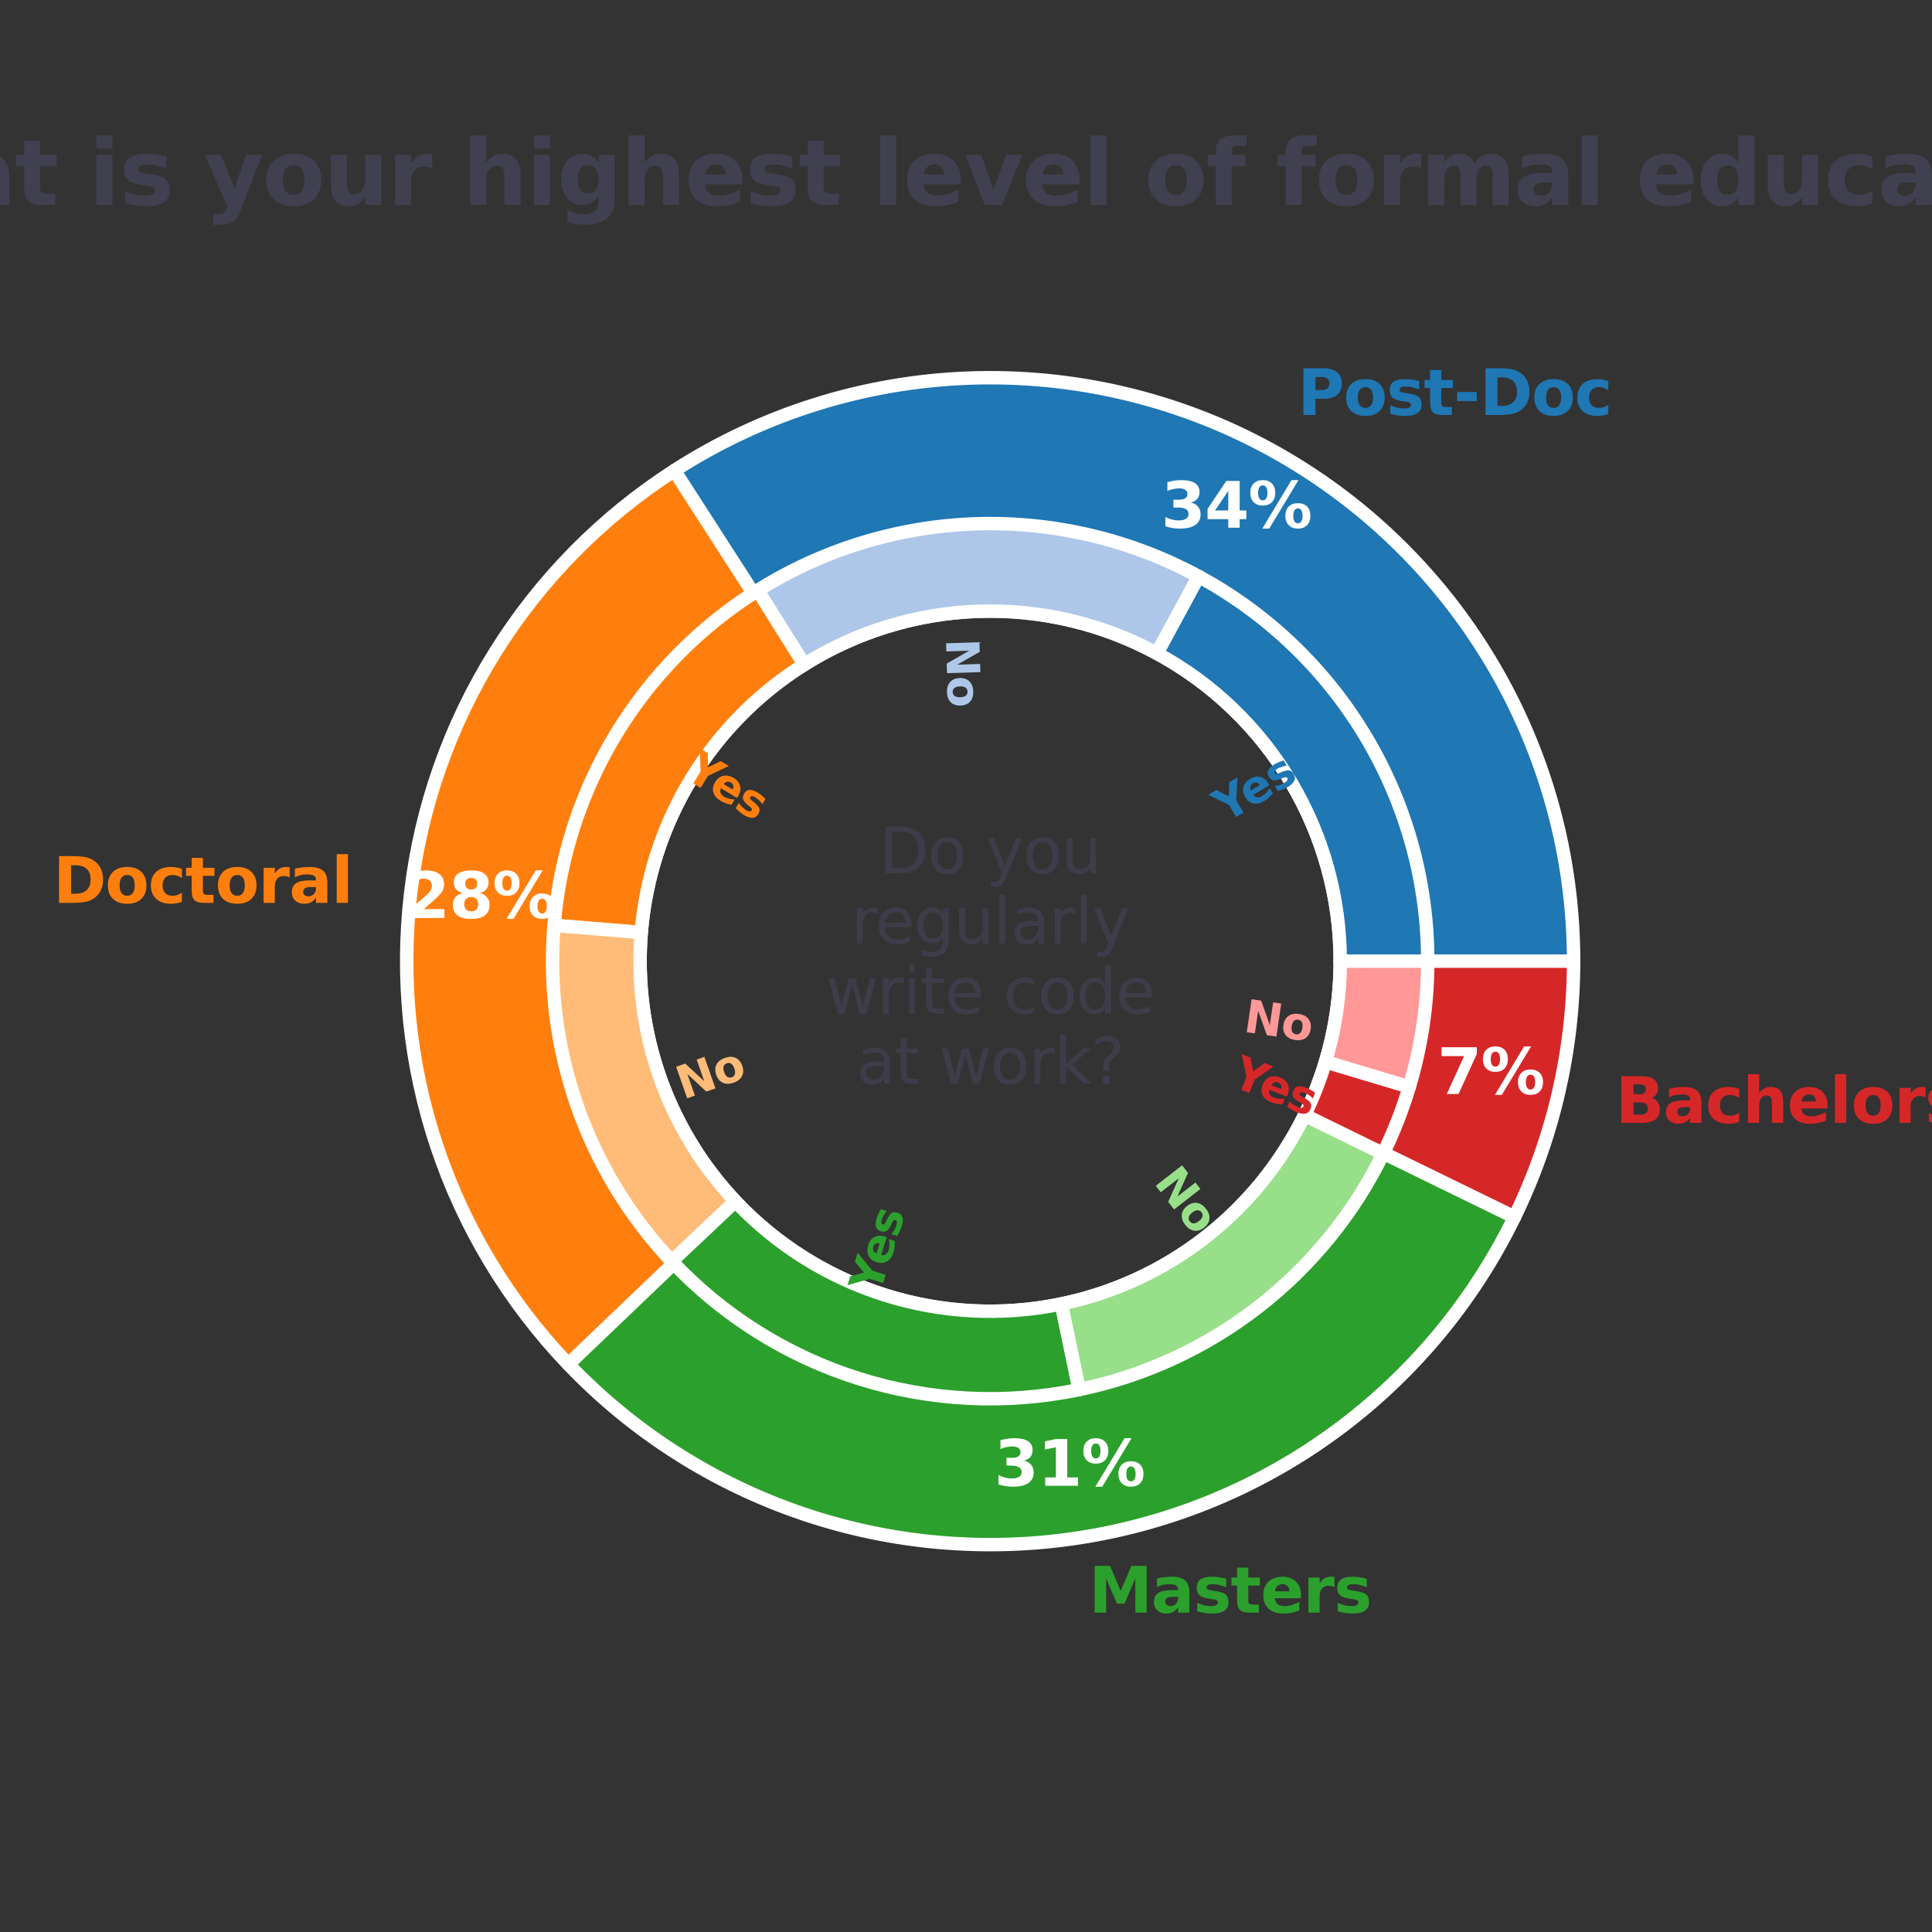 <?xml version="1.0" encoding="utf-8" standalone="no"?>
<!DOCTYPE svg PUBLIC "-//W3C//DTD SVG 1.1//EN"
  "http://www.w3.org/Graphics/SVG/1.1/DTD/svg11.dtd">
<svg height="432pt" version="1.1" viewBox="0 0 432 432" width="432pt" xmlns="http://www.w3.org/2000/svg" xmlns:xlink="http://www.w3.org/1999/xlink">
 <rect x="0" y="0" width="432" height="432" fill="#333333" stroke="none"/>
 <defs>
  <style type="text/css">*{stroke-linecap:butt;stroke-linejoin:round;}</style>
 </defs>
 <g id="figure_1">
  <g id="patch_1">
   <path d="M 0 432 
L 432 432 
L 432 0 
L 0 0 
z
" style="fill:none;"/>
  </g>
  <g id="axes_1">
   <g id="patch_2">
    <path d="M 351.864 214.92 
C 351.864 191.485 345.55 168.477 333.587 148.325 
C 321.625 128.173 304.451 111.611 283.877 100.389 
C 263.304 89.166 240.082 83.691 216.663 84.542 
C 193.243 85.393 170.48 92.539 150.775 105.225 
L 179.025 149.103 
C 190.848 141.491 204.506 137.204 218.558 136.693 
C 232.609 136.183 246.543 139.468 258.886 146.201 
C 271.23 152.935 281.535 162.872 288.712 174.963 
C 295.89 187.054 299.678 200.859 299.678 214.92 
L 351.864 214.92 
z
" style="fill:#1f77b4;stroke:#ffffff;stroke-linejoin:miter;stroke-width:3;"/>
   </g>
   <g id="patch_3">
    <path d="M 150.775 105.225 
C 134.608 115.634 120.941 129.489 110.753 145.796 
C 100.566 162.103 94.108 180.462 91.844 199.556 
C 89.579 218.65 91.564 238.011 97.655 256.248 
C 103.746 274.486 113.794 291.153 127.078 305.054 
L 164.807 269.001 
C 156.836 260.66 150.808 250.659 147.153 239.717 
C 143.498 228.774 142.308 217.158 143.666 205.702 
C 145.025 194.245 148.899 183.23 155.012 173.445 
C 161.124 163.661 169.325 155.348 179.025 149.103 
L 150.775 105.225 
z
" style="fill:#ff7f0e;stroke:#ffffff;stroke-linejoin:miter;stroke-width:3;"/>
   </g>
   <g id="patch_4">
    <path d="M 127.078 305.054 
C 141.606 320.257 159.596 331.724 179.51 338.476 
C 199.425 345.228 220.68 347.066 241.458 343.833 
C 262.236 340.6 281.928 332.391 298.849 319.908 
C 315.771 307.425 329.427 291.033 338.649 272.135 
L 291.749 249.249 
C 286.216 260.588 278.023 270.423 267.87 277.913 
C 257.717 285.403 245.902 290.328 233.435 292.268 
C 220.968 294.207 208.215 293.105 196.266 289.054 
C 184.317 285.003 173.523 278.122 164.807 269.001 
L 127.078 305.054 
z
" style="fill:#2ca02c;stroke:#ffffff;stroke-linejoin:miter;stroke-width:3;"/>
   </g>
   <g id="patch_5">
    <path d="M 338.649 272.135 
C 342.983 263.254 346.293 253.909 348.517 244.281 
C 350.741 234.652 351.864 224.802 351.864 214.92 
L 299.678 214.92 
C 299.678 220.849 299.005 226.759 297.67 232.537 
C 296.336 238.314 294.35 243.921 291.749 249.249 
L 338.649 272.135 
z
" style="fill:#d62728;stroke:#ffffff;stroke-linejoin:miter;stroke-width:3;"/>
   </g>
   <g id="patch_6">
    <path d="M 319.248 214.92 
C 319.248 197.292 314.484 179.988 305.463 164.843 
C 296.441 149.699 283.492 137.27 267.991 128.876 
L 258.673 146.085 
C 271.074 152.8 281.433 162.743 288.65 174.859 
C 295.867 186.974 299.678 200.818 299.678 214.92 
L 319.248 214.92 
z
" style="fill:#1f77b4;stroke:#ffffff;stroke-linejoin:miter;stroke-width:3;"/>
   </g>
   <g id="patch_7">
    <path d="M 267.991 128.876 
C 252.756 120.627 235.599 116.57 218.282 117.122 
C 200.965 117.674 184.102 122.815 169.423 132.019 
L 179.818 148.599 
C 191.561 141.236 205.052 137.123 218.906 136.681 
C 232.759 136.24 246.484 139.485 258.673 146.085 
L 267.991 128.876 
z
" style="fill:#aec7e8;stroke:#ffffff;stroke-linejoin:miter;stroke-width:3;"/>
   </g>
   <g id="patch_8">
    <path d="M 169.423 132.019 
C 156.532 140.101 145.702 151.08 137.797 164.08 
C 129.891 177.08 125.126 191.746 123.88 206.91 
L 143.384 208.512 
C 144.381 196.381 148.193 184.648 154.517 174.248 
C 160.842 163.848 169.505 155.065 179.818 148.599 
L 169.423 132.019 
z
" style="fill:#ff7f0e;stroke:#ffffff;stroke-linejoin:miter;stroke-width:3;"/>
   </g>
   <g id="patch_9">
    <path d="M 123.88 206.91 
C 122.758 220.576 124.52 234.326 129.053 247.267 
C 133.586 260.208 140.789 272.053 150.194 282.031 
L 164.435 268.609 
C 156.911 260.626 151.149 251.151 147.523 240.798 
C 143.896 230.445 142.486 219.445 143.384 208.512 
L 123.88 206.91 
z
" style="fill:#ffbb78;stroke:#ffffff;stroke-linejoin:miter;stroke-width:3;"/>
   </g>
   <g id="patch_10">
    <path d="M 150.194 282.031 
C 161.663 294.2 176.062 303.228 192.012 308.25 
C 207.962 313.273 224.936 314.124 241.308 310.721 
L 237.326 291.561 
C 224.229 294.283 210.649 293.602 197.89 289.584 
C 185.13 285.567 173.61 278.344 164.435 268.609 
L 150.194 282.031 
z
" style="fill:#2ca02c;stroke:#ffffff;stroke-linejoin:miter;stroke-width:3;"/>
   </g>
   <g id="patch_11">
    <path d="M 241.308 310.721 
C 255.91 307.687 269.627 301.354 281.407 292.208 
C 293.187 283.062 302.722 271.342 309.28 257.947 
L 291.704 249.342 
C 286.457 260.057 278.83 269.433 269.406 276.75 
C 259.981 284.067 249.008 289.134 237.326 291.561 
L 241.308 310.721 
z
" style="fill:#98df8a;stroke:#ffffff;stroke-linejoin:miter;stroke-width:3;"/>
   </g>
   <g id="patch_12">
    <path d="M 309.28 257.947 
C 310.456 255.546 311.532 253.098 312.507 250.609 
C 313.482 248.119 314.355 245.591 315.123 243.031 
L 296.379 237.408 
C 295.764 239.457 295.066 241.48 294.286 243.471 
C 293.506 245.462 292.644 247.421 291.704 249.342 
L 309.28 257.947 
z
" style="fill:#d62728;stroke:#ffffff;stroke-linejoin:miter;stroke-width:3;"/>
   </g>
   <g id="patch_13">
    <path d="M 315.123 243.031 
C 316.489 238.477 317.521 233.83 318.211 229.126 
C 318.902 224.422 319.248 219.674 319.248 214.92 
L 299.678 214.92 
C 299.678 218.723 299.401 222.522 298.849 226.285 
C 298.297 230.048 297.471 233.765 296.379 237.408 
L 315.123 243.031 
z
" style="fill:#ff9896;stroke:#ffffff;stroke-linejoin:miter;stroke-width:3;"/>
   </g>
   <g id="matplotlib.axis_1"/>
   <g id="matplotlib.axis_2"/>
   <g id="text_1">
    <!-- Post-Doc -->
    <g style="fill:#1f77b4;" transform="translate(290.125 92.799)scale(0.14 -0.14)">
     <defs>
      <path d="M 588 4666 
L 2584 4666 
Q 3475 4666 3951 4270 
Q 4428 3875 4428 3144 
Q 4428 2409 3951 2014 
Q 3475 1619 2584 1619 
L 1791 1619 
L 1791 0 
L 588 0 
L 588 4666 
z
M 1791 3794 
L 1791 2491 
L 2456 2491 
Q 2806 2491 2997 2661 
Q 3188 2831 3188 3144 
Q 3188 3456 2997 3625 
Q 2806 3794 2456 3794 
L 1791 3794 
z
" id="DejaVuSans-Bold-50" transform="scale(0.016)"/>
      <path d="M 2203 2784 
Q 1831 2784 1636 2517 
Q 1441 2250 1441 1747 
Q 1441 1244 1636 976 
Q 1831 709 2203 709 
Q 2569 709 2762 976 
Q 2956 1244 2956 1747 
Q 2956 2250 2762 2517 
Q 2569 2784 2203 2784 
z
M 2203 3584 
Q 3106 3584 3614 3096 
Q 4122 2609 4122 1747 
Q 4122 884 3614 396 
Q 3106 -91 2203 -91 
Q 1297 -91 786 396 
Q 275 884 275 1747 
Q 275 2609 786 3096 
Q 1297 3584 2203 3584 
z
" id="DejaVuSans-Bold-6f" transform="scale(0.016)"/>
      <path d="M 3272 3391 
L 3272 2541 
Q 2913 2691 2578 2766 
Q 2244 2841 1947 2841 
Q 1628 2841 1473 2761 
Q 1319 2681 1319 2516 
Q 1319 2381 1436 2309 
Q 1553 2238 1856 2203 
L 2053 2175 
Q 2913 2066 3209 1816 
Q 3506 1566 3506 1031 
Q 3506 472 3093 190 
Q 2681 -91 1863 -91 
Q 1516 -91 1145 -36 
Q 775 19 384 128 
L 384 978 
Q 719 816 1070 734 
Q 1422 653 1784 653 
Q 2113 653 2278 743 
Q 2444 834 2444 1013 
Q 2444 1163 2330 1236 
Q 2216 1309 1875 1350 
L 1678 1375 
Q 931 1469 631 1722 
Q 331 1975 331 2491 
Q 331 3047 712 3315 
Q 1094 3584 1881 3584 
Q 2191 3584 2531 3537 
Q 2872 3491 3272 3391 
z
" id="DejaVuSans-Bold-73" transform="scale(0.016)"/>
      <path d="M 1759 4494 
L 1759 3500 
L 2913 3500 
L 2913 2700 
L 1759 2700 
L 1759 1216 
Q 1759 972 1856 886 
Q 1953 800 2241 800 
L 2816 800 
L 2816 0 
L 1856 0 
Q 1194 0 917 276 
Q 641 553 641 1216 
L 641 2700 
L 84 2700 
L 84 3500 
L 641 3500 
L 641 4494 
L 1759 4494 
z
" id="DejaVuSans-Bold-74" transform="scale(0.016)"/>
      <path d="M 347 2297 
L 2309 2297 
L 2309 1388 
L 347 1388 
L 347 2297 
z
" id="DejaVuSans-Bold-2d" transform="scale(0.016)"/>
      <path d="M 1791 3756 
L 1791 909 
L 2222 909 
Q 2959 909 3348 1275 
Q 3738 1641 3738 2338 
Q 3738 3031 3350 3393 
Q 2963 3756 2222 3756 
L 1791 3756 
z
M 588 4666 
L 1856 4666 
Q 2919 4666 3439 4514 
Q 3959 4363 4331 4000 
Q 4659 3684 4818 3271 
Q 4978 2859 4978 2338 
Q 4978 1809 4818 1395 
Q 4659 981 4331 666 
Q 3956 303 3431 151 
Q 2906 0 1856 0 
L 588 0 
L 588 4666 
z
" id="DejaVuSans-Bold-44" transform="scale(0.016)"/>
      <path d="M 3366 3391 
L 3366 2478 
Q 3138 2634 2908 2709 
Q 2678 2784 2431 2784 
Q 1963 2784 1702 2511 
Q 1441 2238 1441 1747 
Q 1441 1256 1702 982 
Q 1963 709 2431 709 
Q 2694 709 2930 787 
Q 3166 866 3366 1019 
L 3366 103 
Q 3103 6 2833 -42 
Q 2563 -91 2291 -91 
Q 1344 -91 809 395 
Q 275 881 275 1747 
Q 275 2613 809 3098 
Q 1344 3584 2291 3584 
Q 2566 3584 2833 3536 
Q 3100 3488 3366 3391 
z
" id="DejaVuSans-Bold-63" transform="scale(0.016)"/>
     </defs>
     <use xlink:href="#DejaVuSans-Bold-50"/>
     <use x="73.291" xlink:href="#DejaVuSans-Bold-6f"/>
     <use x="141.992" xlink:href="#DejaVuSans-Bold-73"/>
     <use x="201.514" xlink:href="#DejaVuSans-Bold-74"/>
     <use x="249.316" xlink:href="#DejaVuSans-Bold-2d"/>
     <use x="290.82" xlink:href="#DejaVuSans-Bold-44"/>
     <use x="373.828" xlink:href="#DejaVuSans-Bold-6f"/>
     <use x="442.529" xlink:href="#DejaVuSans-Bold-63"/>
    </g>
   </g>
   <g id="text_2">
    <!-- 34% -->
    <g style="fill:#ffffff;" transform="translate(259.625 117.996)scale(0.14 -0.14)">
     <defs>
      <path d="M 2981 2516 
Q 3453 2394 3698 2092 
Q 3944 1791 3944 1325 
Q 3944 631 3412 270 
Q 2881 -91 1863 -91 
Q 1503 -91 1142 -33 
Q 781 25 428 141 
L 428 1069 
Q 766 900 1098 814 
Q 1431 728 1753 728 
Q 2231 728 2486 893 
Q 2741 1059 2741 1369 
Q 2741 1688 2480 1852 
Q 2219 2016 1709 2016 
L 1228 2016 
L 1228 2791 
L 1734 2791 
Q 2188 2791 2409 2933 
Q 2631 3075 2631 3366 
Q 2631 3634 2415 3781 
Q 2200 3928 1806 3928 
Q 1516 3928 1219 3862 
Q 922 3797 628 3669 
L 628 4550 
Q 984 4650 1334 4700 
Q 1684 4750 2022 4750 
Q 2931 4750 3382 4451 
Q 3834 4153 3834 3553 
Q 3834 3144 3618 2883 
Q 3403 2622 2981 2516 
z
" id="DejaVuSans-Bold-33" transform="scale(0.016)"/>
      <path d="M 2356 3675 
L 1038 1722 
L 2356 1722 
L 2356 3675 
z
M 2156 4666 
L 3494 4666 
L 3494 1722 
L 4159 1722 
L 4159 850 
L 3494 850 
L 3494 0 
L 2356 0 
L 2356 850 
L 288 850 
L 288 1881 
L 2156 4666 
z
" id="DejaVuSans-Bold-34" transform="scale(0.016)"/>
      <path d="M 4959 1925 
Q 4738 1925 4616 1733 
Q 4494 1541 4494 1184 
Q 4494 825 4614 633 
Q 4734 441 4959 441 
Q 5184 441 5303 633 
Q 5422 825 5422 1184 
Q 5422 1541 5301 1733 
Q 5181 1925 4959 1925 
z
M 4959 2450 
Q 5541 2450 5875 2112 
Q 6209 1775 6209 1184 
Q 6209 594 5875 251 
Q 5541 -91 4959 -91 
Q 4378 -91 4042 251 
Q 3706 594 3706 1184 
Q 3706 1772 4042 2111 
Q 4378 2450 4959 2450 
z
M 2094 -91 
L 1403 -91 
L 4319 4750 
L 5013 4750 
L 2094 -91 
z
M 1453 4750 
Q 2034 4750 2367 4411 
Q 2700 4072 2700 3481 
Q 2700 2891 2367 2550 
Q 2034 2209 1453 2209 
Q 872 2209 539 2550 
Q 206 2891 206 3481 
Q 206 4072 539 4411 
Q 872 4750 1453 4750 
z
M 1453 4225 
Q 1228 4225 1106 4031 
Q 984 3838 984 3481 
Q 984 3122 1106 2926 
Q 1228 2731 1453 2731 
Q 1678 2731 1798 2926 
Q 1919 3122 1919 3481 
Q 1919 3838 1797 4031 
Q 1675 4225 1453 4225 
z
" id="DejaVuSans-Bold-25" transform="scale(0.016)"/>
     </defs>
     <use xlink:href="#DejaVuSans-Bold-33"/>
     <use x="69.58" xlink:href="#DejaVuSans-Bold-34"/>
     <use x="139.16" xlink:href="#DejaVuSans-Bold-25"/>
    </g>
   </g>
   <g id="text_3">
    <!-- Doctoral -->
    <g style="fill:#ff7f0e;" transform="translate(11.887 201.883)scale(0.14 -0.14)">
     <defs>
      <path d="M 3138 2547 
Q 2991 2616 2845 2648 
Q 2700 2681 2553 2681 
Q 2122 2681 1889 2404 
Q 1656 2128 1656 1613 
L 1656 0 
L 538 0 
L 538 3500 
L 1656 3500 
L 1656 2925 
Q 1872 3269 2151 3426 
Q 2431 3584 2822 3584 
Q 2878 3584 2943 3579 
Q 3009 3575 3134 3559 
L 3138 2547 
z
" id="DejaVuSans-Bold-72" transform="scale(0.016)"/>
      <path d="M 2106 1575 
Q 1756 1575 1579 1456 
Q 1403 1338 1403 1106 
Q 1403 894 1545 773 
Q 1688 653 1941 653 
Q 2256 653 2472 879 
Q 2688 1106 2688 1447 
L 2688 1575 
L 2106 1575 
z
M 3816 1997 
L 3816 0 
L 2688 0 
L 2688 519 
Q 2463 200 2181 54 
Q 1900 -91 1497 -91 
Q 953 -91 614 226 
Q 275 544 275 1050 
Q 275 1666 698 1953 
Q 1122 2241 2028 2241 
L 2688 2241 
L 2688 2328 
Q 2688 2594 2478 2717 
Q 2269 2841 1825 2841 
Q 1466 2841 1156 2769 
Q 847 2697 581 2553 
L 581 3406 
Q 941 3494 1303 3539 
Q 1666 3584 2028 3584 
Q 2975 3584 3395 3211 
Q 3816 2838 3816 1997 
z
" id="DejaVuSans-Bold-61" transform="scale(0.016)"/>
      <path d="M 538 4863 
L 1656 4863 
L 1656 0 
L 538 0 
L 538 4863 
z
" id="DejaVuSans-Bold-6c" transform="scale(0.016)"/>
     </defs>
     <use xlink:href="#DejaVuSans-Bold-44"/>
     <use x="83.008" xlink:href="#DejaVuSans-Bold-6f"/>
     <use x="151.709" xlink:href="#DejaVuSans-Bold-63"/>
     <use x="210.986" xlink:href="#DejaVuSans-Bold-74"/>
     <use x="258.789" xlink:href="#DejaVuSans-Bold-6f"/>
     <use x="327.49" xlink:href="#DejaVuSans-Bold-72"/>
     <use x="376.807" xlink:href="#DejaVuSans-Bold-61"/>
     <use x="444.287" xlink:href="#DejaVuSans-Bold-6c"/>
    </g>
   </g>
   <g id="text_4">
    <!-- 28% -->
    <g style="fill:#ffffff;" transform="translate(90.635 205.263)scale(0.14 -0.14)">
     <defs>
      <path d="M 1844 884 
L 3897 884 
L 3897 0 
L 506 0 
L 506 884 
L 2209 2388 
Q 2438 2594 2547 2791 
Q 2656 2988 2656 3200 
Q 2656 3528 2436 3728 
Q 2216 3928 1850 3928 
Q 1569 3928 1234 3808 
Q 900 3688 519 3450 
L 519 4475 
Q 925 4609 1322 4679 
Q 1719 4750 2100 4750 
Q 2938 4750 3402 4381 
Q 3866 4013 3866 3353 
Q 3866 2972 3669 2642 
Q 3472 2313 2841 1759 
L 1844 884 
z
" id="DejaVuSans-Bold-32" transform="scale(0.016)"/>
      <path d="M 2228 2088 
Q 1891 2088 1709 1903 
Q 1528 1719 1528 1375 
Q 1528 1031 1709 848 
Q 1891 666 2228 666 
Q 2563 666 2741 848 
Q 2919 1031 2919 1375 
Q 2919 1722 2741 1905 
Q 2563 2088 2228 2088 
z
M 1350 2484 
Q 925 2613 709 2878 
Q 494 3144 494 3541 
Q 494 4131 934 4440 
Q 1375 4750 2228 4750 
Q 3075 4750 3515 4442 
Q 3956 4134 3956 3541 
Q 3956 3144 3739 2878 
Q 3522 2613 3097 2484 
Q 3572 2353 3814 2058 
Q 4056 1763 4056 1313 
Q 4056 619 3595 264 
Q 3134 -91 2228 -91 
Q 1319 -91 855 264 
Q 391 619 391 1313 
Q 391 1763 633 2058 
Q 875 2353 1350 2484 
z
M 1631 3419 
Q 1631 3141 1786 2991 
Q 1941 2841 2228 2841 
Q 2509 2841 2662 2991 
Q 2816 3141 2816 3419 
Q 2816 3697 2662 3845 
Q 2509 3994 2228 3994 
Q 1941 3994 1786 3844 
Q 1631 3694 1631 3419 
z
" id="DejaVuSans-Bold-38" transform="scale(0.016)"/>
     </defs>
     <use xlink:href="#DejaVuSans-Bold-32"/>
     <use x="69.58" xlink:href="#DejaVuSans-Bold-38"/>
     <use x="139.16" xlink:href="#DejaVuSans-Bold-25"/>
    </g>
   </g>
   <g id="text_5">
    <!-- Masters -->
    <g style="fill:#2ca02c;" transform="translate(243.464 360.587)scale(0.14 -0.14)">
     <defs>
      <path d="M 588 4666 
L 2119 4666 
L 3181 2169 
L 4250 4666 
L 5778 4666 
L 5778 0 
L 4641 0 
L 4641 3413 
L 3566 897 
L 2803 897 
L 1728 3413 
L 1728 0 
L 588 0 
L 588 4666 
z
" id="DejaVuSans-Bold-4d" transform="scale(0.016)"/>
      <path d="M 4031 1759 
L 4031 1441 
L 1416 1441 
Q 1456 1047 1700 850 
Q 1944 653 2381 653 
Q 2734 653 3104 758 
Q 3475 863 3866 1075 
L 3866 213 
Q 3469 63 3072 -14 
Q 2675 -91 2278 -91 
Q 1328 -91 801 392 
Q 275 875 275 1747 
Q 275 2603 792 3093 
Q 1309 3584 2216 3584 
Q 3041 3584 3536 3087 
Q 4031 2591 4031 1759 
z
M 2881 2131 
Q 2881 2450 2695 2645 
Q 2509 2841 2209 2841 
Q 1884 2841 1681 2658 
Q 1478 2475 1428 2131 
L 2881 2131 
z
" id="DejaVuSans-Bold-65" transform="scale(0.016)"/>
     </defs>
     <use xlink:href="#DejaVuSans-Bold-4d"/>
     <use x="99.512" xlink:href="#DejaVuSans-Bold-61"/>
     <use x="166.992" xlink:href="#DejaVuSans-Bold-73"/>
     <use x="226.514" xlink:href="#DejaVuSans-Bold-74"/>
     <use x="274.316" xlink:href="#DejaVuSans-Bold-65"/>
     <use x="342.139" xlink:href="#DejaVuSans-Bold-72"/>
     <use x="391.455" xlink:href="#DejaVuSans-Bold-73"/>
    </g>
   </g>
   <g id="text_6">
    <!-- 31% -->
    <g style="fill:#ffffff;" transform="translate(222.296 332.226)scale(0.14 -0.14)">
     <defs>
      <path d="M 750 831 
L 1813 831 
L 1813 3847 
L 722 3622 
L 722 4441 
L 1806 4666 
L 2950 4666 
L 2950 831 
L 4013 831 
L 4013 0 
L 750 0 
L 750 831 
z
" id="DejaVuSans-Bold-31" transform="scale(0.016)"/>
     </defs>
     <use xlink:href="#DejaVuSans-Bold-33"/>
     <use x="69.58" xlink:href="#DejaVuSans-Bold-31"/>
     <use x="139.16" xlink:href="#DejaVuSans-Bold-25"/>
    </g>
   </g>
   <g id="text_7">
    <!-- Bachelors -->
    <g style="fill:#d62728;" transform="translate(361.229 251.08)scale(0.14 -0.14)">
     <defs>
      <path d="M 2456 2859 
Q 2741 2859 2887 2984 
Q 3034 3109 3034 3353 
Q 3034 3594 2887 3720 
Q 2741 3847 2456 3847 
L 1791 3847 
L 1791 2859 
L 2456 2859 
z
M 2497 819 
Q 2859 819 3042 972 
Q 3225 1125 3225 1434 
Q 3225 1738 3044 1889 
Q 2863 2041 2497 2041 
L 1791 2041 
L 1791 819 
L 2497 819 
z
M 3616 2497 
Q 4003 2384 4215 2081 
Q 4428 1778 4428 1338 
Q 4428 663 3972 331 
Q 3516 0 2584 0 
L 588 0 
L 588 4666 
L 2394 4666 
Q 3366 4666 3802 4372 
Q 4238 4078 4238 3431 
Q 4238 3091 4078 2852 
Q 3919 2613 3616 2497 
z
" id="DejaVuSans-Bold-42" transform="scale(0.016)"/>
      <path d="M 4056 2131 
L 4056 0 
L 2931 0 
L 2931 347 
L 2931 1625 
Q 2931 2084 2911 2256 
Q 2891 2428 2841 2509 
Q 2775 2619 2662 2680 
Q 2550 2741 2406 2741 
Q 2056 2741 1856 2470 
Q 1656 2200 1656 1722 
L 1656 0 
L 538 0 
L 538 4863 
L 1656 4863 
L 1656 2988 
Q 1909 3294 2193 3439 
Q 2478 3584 2822 3584 
Q 3428 3584 3742 3212 
Q 4056 2841 4056 2131 
z
" id="DejaVuSans-Bold-68" transform="scale(0.016)"/>
     </defs>
     <use xlink:href="#DejaVuSans-Bold-42"/>
     <use x="76.221" xlink:href="#DejaVuSans-Bold-61"/>
     <use x="143.701" xlink:href="#DejaVuSans-Bold-63"/>
     <use x="202.979" xlink:href="#DejaVuSans-Bold-68"/>
     <use x="274.17" xlink:href="#DejaVuSans-Bold-65"/>
     <use x="341.992" xlink:href="#DejaVuSans-Bold-6c"/>
     <use x="376.27" xlink:href="#DejaVuSans-Bold-6f"/>
     <use x="444.971" xlink:href="#DejaVuSans-Bold-72"/>
     <use x="494.287" xlink:href="#DejaVuSans-Bold-73"/>
    </g>
   </g>
   <g id="text_8">
    <!-- 7% -->
    <g style="fill:#ffffff;" transform="translate(321.378 244.621)scale(0.14 -0.14)">
     <defs>
      <path d="M 428 4666 
L 3944 4666 
L 3944 3988 
L 2125 0 
L 953 0 
L 2675 3781 
L 428 3781 
L 428 4666 
z
" id="DejaVuSans-Bold-37" transform="scale(0.016)"/>
     </defs>
     <use xlink:href="#DejaVuSans-Bold-37"/>
     <use x="69.58" xlink:href="#DejaVuSans-Bold-25"/>
    </g>
   </g>
   <g id="text_9">
    <!-- Yes -->
    <g style="fill:#1f77b4;" transform="translate(274.045 184.089)rotate(-30.783)scale(0.1 -0.1)">
     <defs>
      <path d="M -63 4666 
L 1253 4666 
L 2316 3003 
L 3378 4666 
L 4697 4666 
L 2919 1966 
L 2919 0 
L 1716 0 
L 1716 1966 
L -63 4666 
z
" id="DejaVuSans-Bold-59" transform="scale(0.016)"/>
     </defs>
     <use xlink:href="#DejaVuSans-Bold-59"/>
     <use x="63.287" xlink:href="#DejaVuSans-Bold-65"/>
     <use x="131.109" xlink:href="#DejaVuSans-Bold-73"/>
    </g>
   </g>
   <g id="text_10">
    <!-- No -->
    <g style="fill:#aec7e8;" transform="translate(211.511 142.899)rotate(-271.826)scale(0.1 -0.1)">
     <defs>
      <path d="M 588 4666 
L 1931 4666 
L 3628 1466 
L 3628 4666 
L 4769 4666 
L 4769 0 
L 3425 0 
L 1728 3200 
L 1728 0 
L 588 0 
L 588 4666 
z
" id="DejaVuSans-Bold-4e" transform="scale(0.016)"/>
     </defs>
     <use xlink:href="#DejaVuSans-Bold-4e"/>
     <use x="83.691" xlink:href="#DejaVuSans-Bold-6f"/>
    </g>
   </g>
   <g id="text_11">
    <!-- Yes -->
    <g style="fill:#ff7f0e;" transform="translate(152.675 173.751)rotate(-328.696)scale(0.1 -0.1)">
     <use xlink:href="#DejaVuSans-Bold-59"/>
     <use x="63.287" xlink:href="#DejaVuSans-Bold-65"/>
     <use x="131.109" xlink:href="#DejaVuSans-Bold-73"/>
    </g>
   </g>
   <g id="text_12">
    <!-- No -->
    <g style="fill:#ffbb78;" transform="translate(152.769 245.89)rotate(-19.304)scale(0.1 -0.1)">
     <use xlink:href="#DejaVuSans-Bold-4e"/>
     <use x="83.691" xlink:href="#DejaVuSans-Bold-6f"/>
    </g>
   </g>
   <g id="text_13">
    <!-- Yes -->
    <g style="fill:#2ca02c;" transform="translate(196.646 289.516)rotate(-72.522)scale(0.1 -0.1)">
     <use xlink:href="#DejaVuSans-Bold-59"/>
     <use x="63.287" xlink:href="#DejaVuSans-Bold-65"/>
     <use x="131.109" xlink:href="#DejaVuSans-Bold-73"/>
    </g>
   </g>
   <g id="text_14">
    <!-- No -->
    <g style="fill:#98df8a;" transform="translate(257.847 264.407)rotate(-307.826)scale(0.1 -0.1)">
     <use xlink:href="#DejaVuSans-Bold-4e"/>
     <use x="83.691" xlink:href="#DejaVuSans-Bold-6f"/>
    </g>
   </g>
   <g id="text_15">
    <!-- Yes -->
    <g style="fill:#d62728;" transform="translate(275.001 242.694)rotate(-338.609)scale(0.1 -0.1)">
     <use xlink:href="#DejaVuSans-Bold-59"/>
     <use x="63.287" xlink:href="#DejaVuSans-Bold-65"/>
     <use x="131.109" xlink:href="#DejaVuSans-Bold-73"/>
    </g>
   </g>
   <g id="text_16">
    <!-- No -->
    <g style="fill:#ff9896;" transform="translate(277.852 230.677)rotate(-351.652)scale(0.1 -0.1)">
     <use xlink:href="#DejaVuSans-Bold-4e"/>
     <use x="83.691" xlink:href="#DejaVuSans-Bold-6f"/>
    </g>
   </g>
   <g id="text_17">
    <!-- Do you -->
    <g style="fill:#404050;opacity:0.8;" transform="translate(196.64 195.268)scale(0.14 -0.14)">
     <defs>
      <path d="M 1259 4147 
L 1259 519 
L 2022 519 
Q 2988 519 3436 956 
Q 3884 1394 3884 2338 
Q 3884 3275 3436 3711 
Q 2988 4147 2022 4147 
L 1259 4147 
z
M 628 4666 
L 1925 4666 
Q 3281 4666 3915 4102 
Q 4550 3538 4550 2338 
Q 4550 1131 3912 565 
Q 3275 0 1925 0 
L 628 0 
L 628 4666 
z
" id="DejaVuSans-44" transform="scale(0.016)"/>
      <path d="M 1959 3097 
Q 1497 3097 1228 2736 
Q 959 2375 959 1747 
Q 959 1119 1226 758 
Q 1494 397 1959 397 
Q 2419 397 2687 759 
Q 2956 1122 2956 1747 
Q 2956 2369 2687 2733 
Q 2419 3097 1959 3097 
z
M 1959 3584 
Q 2709 3584 3137 3096 
Q 3566 2609 3566 1747 
Q 3566 888 3137 398 
Q 2709 -91 1959 -91 
Q 1206 -91 779 398 
Q 353 888 353 1747 
Q 353 2609 779 3096 
Q 1206 3584 1959 3584 
z
" id="DejaVuSans-6f" transform="scale(0.016)"/>
      <path id="DejaVuSans-20" transform="scale(0.016)"/>
      <path d="M 2059 -325 
Q 1816 -950 1584 -1140 
Q 1353 -1331 966 -1331 
L 506 -1331 
L 506 -850 
L 844 -850 
Q 1081 -850 1212 -737 
Q 1344 -625 1503 -206 
L 1606 56 
L 191 3500 
L 800 3500 
L 1894 763 
L 2988 3500 
L 3597 3500 
L 2059 -325 
z
" id="DejaVuSans-79" transform="scale(0.016)"/>
      <path d="M 544 1381 
L 544 3500 
L 1119 3500 
L 1119 1403 
Q 1119 906 1312 657 
Q 1506 409 1894 409 
Q 2359 409 2629 706 
Q 2900 1003 2900 1516 
L 2900 3500 
L 3475 3500 
L 3475 0 
L 2900 0 
L 2900 538 
Q 2691 219 2414 64 
Q 2138 -91 1772 -91 
Q 1169 -91 856 284 
Q 544 659 544 1381 
z
M 1991 3584 
L 1991 3584 
z
" id="DejaVuSans-75" transform="scale(0.016)"/>
     </defs>
     <use xlink:href="#DejaVuSans-44"/>
     <use x="77.002" xlink:href="#DejaVuSans-6f"/>
     <use x="138.184" xlink:href="#DejaVuSans-20"/>
     <use x="169.971" xlink:href="#DejaVuSans-79"/>
     <use x="229.15" xlink:href="#DejaVuSans-6f"/>
     <use x="290.332" xlink:href="#DejaVuSans-75"/>
    </g>
    <!-- regularly -->
    <g style="fill:#404050;opacity:0.8;" transform="translate(190.293 210.945)scale(0.14 -0.14)">
     <defs>
      <path d="M 2631 2963 
Q 2534 3019 2420 3045 
Q 2306 3072 2169 3072 
Q 1681 3072 1420 2755 
Q 1159 2438 1159 1844 
L 1159 0 
L 581 0 
L 581 3500 
L 1159 3500 
L 1159 2956 
Q 1341 3275 1631 3429 
Q 1922 3584 2338 3584 
Q 2397 3584 2469 3576 
Q 2541 3569 2628 3553 
L 2631 2963 
z
" id="DejaVuSans-72" transform="scale(0.016)"/>
      <path d="M 3597 1894 
L 3597 1613 
L 953 1613 
Q 991 1019 1311 708 
Q 1631 397 2203 397 
Q 2534 397 2845 478 
Q 3156 559 3463 722 
L 3463 178 
Q 3153 47 2828 -22 
Q 2503 -91 2169 -91 
Q 1331 -91 842 396 
Q 353 884 353 1716 
Q 353 2575 817 3079 
Q 1281 3584 2069 3584 
Q 2775 3584 3186 3129 
Q 3597 2675 3597 1894 
z
M 3022 2063 
Q 3016 2534 2758 2815 
Q 2500 3097 2075 3097 
Q 1594 3097 1305 2825 
Q 1016 2553 972 2059 
L 3022 2063 
z
" id="DejaVuSans-65" transform="scale(0.016)"/>
      <path d="M 2906 1791 
Q 2906 2416 2648 2759 
Q 2391 3103 1925 3103 
Q 1463 3103 1205 2759 
Q 947 2416 947 1791 
Q 947 1169 1205 825 
Q 1463 481 1925 481 
Q 2391 481 2648 825 
Q 2906 1169 2906 1791 
z
M 3481 434 
Q 3481 -459 3084 -895 
Q 2688 -1331 1869 -1331 
Q 1566 -1331 1297 -1286 
Q 1028 -1241 775 -1147 
L 775 -588 
Q 1028 -725 1275 -790 
Q 1522 -856 1778 -856 
Q 2344 -856 2625 -561 
Q 2906 -266 2906 331 
L 2906 616 
Q 2728 306 2450 153 
Q 2172 0 1784 0 
Q 1141 0 747 490 
Q 353 981 353 1791 
Q 353 2603 747 3093 
Q 1141 3584 1784 3584 
Q 2172 3584 2450 3431 
Q 2728 3278 2906 2969 
L 2906 3500 
L 3481 3500 
L 3481 434 
z
" id="DejaVuSans-67" transform="scale(0.016)"/>
      <path d="M 603 4863 
L 1178 4863 
L 1178 0 
L 603 0 
L 603 4863 
z
" id="DejaVuSans-6c" transform="scale(0.016)"/>
      <path d="M 2194 1759 
Q 1497 1759 1228 1600 
Q 959 1441 959 1056 
Q 959 750 1161 570 
Q 1363 391 1709 391 
Q 2188 391 2477 730 
Q 2766 1069 2766 1631 
L 2766 1759 
L 2194 1759 
z
M 3341 1997 
L 3341 0 
L 2766 0 
L 2766 531 
Q 2569 213 2275 61 
Q 1981 -91 1556 -91 
Q 1019 -91 701 211 
Q 384 513 384 1019 
Q 384 1609 779 1909 
Q 1175 2209 1959 2209 
L 2766 2209 
L 2766 2266 
Q 2766 2663 2505 2880 
Q 2244 3097 1772 3097 
Q 1472 3097 1187 3025 
Q 903 2953 641 2809 
L 641 3341 
Q 956 3463 1253 3523 
Q 1550 3584 1831 3584 
Q 2591 3584 2966 3190 
Q 3341 2797 3341 1997 
z
" id="DejaVuSans-61" transform="scale(0.016)"/>
     </defs>
     <use xlink:href="#DejaVuSans-72"/>
     <use x="38.863" xlink:href="#DejaVuSans-65"/>
     <use x="100.387" xlink:href="#DejaVuSans-67"/>
     <use x="163.863" xlink:href="#DejaVuSans-75"/>
     <use x="227.242" xlink:href="#DejaVuSans-6c"/>
     <use x="255.025" xlink:href="#DejaVuSans-61"/>
     <use x="316.305" xlink:href="#DejaVuSans-72"/>
     <use x="357.418" xlink:href="#DejaVuSans-6c"/>
     <use x="385.201" xlink:href="#DejaVuSans-79"/>
    </g>
    <!-- write code -->
    <g style="fill:#404050;opacity:0.8;" transform="translate(184.694 226.622)scale(0.14 -0.14)">
     <defs>
      <path d="M 269 3500 
L 844 3500 
L 1563 769 
L 2278 3500 
L 2956 3500 
L 3675 769 
L 4391 3500 
L 4966 3500 
L 4050 0 
L 3372 0 
L 2619 2869 
L 1863 0 
L 1184 0 
L 269 3500 
z
" id="DejaVuSans-77" transform="scale(0.016)"/>
      <path d="M 603 3500 
L 1178 3500 
L 1178 0 
L 603 0 
L 603 3500 
z
M 603 4863 
L 1178 4863 
L 1178 4134 
L 603 4134 
L 603 4863 
z
" id="DejaVuSans-69" transform="scale(0.016)"/>
      <path d="M 1172 4494 
L 1172 3500 
L 2356 3500 
L 2356 3053 
L 1172 3053 
L 1172 1153 
Q 1172 725 1289 603 
Q 1406 481 1766 481 
L 2356 481 
L 2356 0 
L 1766 0 
Q 1100 0 847 248 
Q 594 497 594 1153 
L 594 3053 
L 172 3053 
L 172 3500 
L 594 3500 
L 594 4494 
L 1172 4494 
z
" id="DejaVuSans-74" transform="scale(0.016)"/>
      <path d="M 3122 3366 
L 3122 2828 
Q 2878 2963 2633 3030 
Q 2388 3097 2138 3097 
Q 1578 3097 1268 2742 
Q 959 2388 959 1747 
Q 959 1106 1268 751 
Q 1578 397 2138 397 
Q 2388 397 2633 464 
Q 2878 531 3122 666 
L 3122 134 
Q 2881 22 2623 -34 
Q 2366 -91 2075 -91 
Q 1284 -91 818 406 
Q 353 903 353 1747 
Q 353 2603 823 3093 
Q 1294 3584 2113 3584 
Q 2378 3584 2631 3529 
Q 2884 3475 3122 3366 
z
" id="DejaVuSans-63" transform="scale(0.016)"/>
      <path d="M 2906 2969 
L 2906 4863 
L 3481 4863 
L 3481 0 
L 2906 0 
L 2906 525 
Q 2725 213 2448 61 
Q 2172 -91 1784 -91 
Q 1150 -91 751 415 
Q 353 922 353 1747 
Q 353 2572 751 3078 
Q 1150 3584 1784 3584 
Q 2172 3584 2448 3432 
Q 2725 3281 2906 2969 
z
M 947 1747 
Q 947 1113 1208 752 
Q 1469 391 1925 391 
Q 2381 391 2643 752 
Q 2906 1113 2906 1747 
Q 2906 2381 2643 2742 
Q 2381 3103 1925 3103 
Q 1469 3103 1208 2742 
Q 947 2381 947 1747 
z
" id="DejaVuSans-64" transform="scale(0.016)"/>
     </defs>
     <use xlink:href="#DejaVuSans-77"/>
     <use x="81.787" xlink:href="#DejaVuSans-72"/>
     <use x="122.9" xlink:href="#DejaVuSans-69"/>
     <use x="150.684" xlink:href="#DejaVuSans-74"/>
     <use x="189.893" xlink:href="#DejaVuSans-65"/>
     <use x="251.416" xlink:href="#DejaVuSans-20"/>
     <use x="283.203" xlink:href="#DejaVuSans-63"/>
     <use x="338.184" xlink:href="#DejaVuSans-6f"/>
     <use x="399.365" xlink:href="#DejaVuSans-64"/>
     <use x="462.842" xlink:href="#DejaVuSans-65"/>
    </g>
    <!-- at work? -->
    <g style="fill:#404050;opacity:0.8;" transform="translate(191.487 242.299)scale(0.14 -0.14)">
     <defs>
      <path d="M 581 4863 
L 1159 4863 
L 1159 1991 
L 2875 3500 
L 3609 3500 
L 1753 1863 
L 3688 0 
L 2938 0 
L 1159 1709 
L 1159 0 
L 581 0 
L 581 4863 
z
" id="DejaVuSans-6b" transform="scale(0.016)"/>
      <path d="M 1222 794 
L 1856 794 
L 1856 0 
L 1222 0 
L 1222 794 
z
M 1838 1253 
L 1241 1253 
L 1241 1734 
Q 1241 2050 1328 2253 
Q 1416 2456 1697 2725 
L 1978 3003 
Q 2156 3169 2236 3316 
Q 2316 3463 2316 3616 
Q 2316 3894 2111 4066 
Q 1906 4238 1569 4238 
Q 1322 4238 1042 4128 
Q 763 4019 459 3809 
L 459 4397 
Q 753 4575 1054 4662 
Q 1356 4750 1678 4750 
Q 2253 4750 2601 4447 
Q 2950 4144 2950 3647 
Q 2950 3409 2837 3195 
Q 2725 2981 2444 2713 
L 2169 2444 
Q 2022 2297 1961 2214 
Q 1900 2131 1875 2053 
Q 1856 1988 1847 1894 
Q 1838 1800 1838 1638 
L 1838 1253 
z
" id="DejaVuSans-3f" transform="scale(0.016)"/>
     </defs>
     <use xlink:href="#DejaVuSans-61"/>
     <use x="61.279" xlink:href="#DejaVuSans-74"/>
     <use x="100.488" xlink:href="#DejaVuSans-20"/>
     <use x="132.275" xlink:href="#DejaVuSans-77"/>
     <use x="214.062" xlink:href="#DejaVuSans-6f"/>
     <use x="275.244" xlink:href="#DejaVuSans-72"/>
     <use x="316.357" xlink:href="#DejaVuSans-6b"/>
     <use x="374.268" xlink:href="#DejaVuSans-3f"/>
    </g>
   </g>
   <g id="text_18">
    <!-- What is your highest level of formal education? -->
    <g style="fill:#404050;" transform="translate(-46.445 45.84)scale(0.2 -0.2)">
     <defs>
      <path d="M 191 4666 
L 1344 4666 
L 2150 1275 
L 2950 4666 
L 4109 4666 
L 4909 1275 
L 5716 4666 
L 6859 4666 
L 5759 0 
L 4372 0 
L 3525 3547 
L 2688 0 
L 1300 0 
L 191 4666 
z
" id="DejaVuSans-Bold-57" transform="scale(0.016)"/>
      <path id="DejaVuSans-Bold-20" transform="scale(0.016)"/>
      <path d="M 538 3500 
L 1656 3500 
L 1656 0 
L 538 0 
L 538 3500 
z
M 538 4863 
L 1656 4863 
L 1656 3950 
L 538 3950 
L 538 4863 
z
" id="DejaVuSans-Bold-69" transform="scale(0.016)"/>
      <path d="M 78 3500 
L 1197 3500 
L 2138 1125 
L 2938 3500 
L 4056 3500 
L 2584 -331 
Q 2363 -916 2067 -1148 
Q 1772 -1381 1288 -1381 
L 641 -1381 
L 641 -647 
L 991 -647 
Q 1275 -647 1404 -556 
Q 1534 -466 1606 -231 
L 1638 -134 
L 78 3500 
z
" id="DejaVuSans-Bold-79" transform="scale(0.016)"/>
      <path d="M 500 1363 
L 500 3500 
L 1625 3500 
L 1625 3150 
Q 1625 2866 1622 2436 
Q 1619 2006 1619 1863 
Q 1619 1441 1641 1255 
Q 1663 1069 1716 984 
Q 1784 875 1895 815 
Q 2006 756 2150 756 
Q 2500 756 2700 1025 
Q 2900 1294 2900 1772 
L 2900 3500 
L 4019 3500 
L 4019 0 
L 2900 0 
L 2900 506 
Q 2647 200 2364 54 
Q 2081 -91 1741 -91 
Q 1134 -91 817 281 
Q 500 653 500 1363 
z
" id="DejaVuSans-Bold-75" transform="scale(0.016)"/>
      <path d="M 2919 594 
Q 2688 288 2409 144 
Q 2131 0 1766 0 
Q 1125 0 706 504 
Q 288 1009 288 1791 
Q 288 2575 706 3076 
Q 1125 3578 1766 3578 
Q 2131 3578 2409 3434 
Q 2688 3291 2919 2981 
L 2919 3500 
L 4044 3500 
L 4044 353 
Q 4044 -491 3511 -936 
Q 2978 -1381 1966 -1381 
Q 1638 -1381 1331 -1331 
Q 1025 -1281 716 -1178 
L 716 -306 
Q 1009 -475 1290 -558 
Q 1572 -641 1856 -641 
Q 2406 -641 2662 -400 
Q 2919 -159 2919 353 
L 2919 594 
z
M 2181 2772 
Q 1834 2772 1640 2515 
Q 1447 2259 1447 1791 
Q 1447 1309 1634 1061 
Q 1822 813 2181 813 
Q 2531 813 2725 1069 
Q 2919 1325 2919 1791 
Q 2919 2259 2725 2515 
Q 2531 2772 2181 2772 
z
" id="DejaVuSans-Bold-67" transform="scale(0.016)"/>
      <path d="M 97 3500 
L 1216 3500 
L 2088 1081 
L 2956 3500 
L 4078 3500 
L 2700 0 
L 1472 0 
L 97 3500 
z
" id="DejaVuSans-Bold-76" transform="scale(0.016)"/>
      <path d="M 2841 4863 
L 2841 4128 
L 2222 4128 
Q 1984 4128 1890 4042 
Q 1797 3956 1797 3744 
L 1797 3500 
L 2753 3500 
L 2753 2700 
L 1797 2700 
L 1797 0 
L 678 0 
L 678 2700 
L 122 2700 
L 122 3500 
L 678 3500 
L 678 3744 
Q 678 4316 997 4589 
Q 1316 4863 1984 4863 
L 2841 4863 
z
" id="DejaVuSans-Bold-66" transform="scale(0.016)"/>
      <path d="M 3781 2919 
Q 3994 3244 4286 3414 
Q 4578 3584 4928 3584 
Q 5531 3584 5847 3212 
Q 6163 2841 6163 2131 
L 6163 0 
L 5038 0 
L 5038 1825 
Q 5041 1866 5042 1909 
Q 5044 1953 5044 2034 
Q 5044 2406 4934 2573 
Q 4825 2741 4581 2741 
Q 4263 2741 4089 2478 
Q 3916 2216 3909 1719 
L 3909 0 
L 2784 0 
L 2784 1825 
Q 2784 2406 2684 2573 
Q 2584 2741 2328 2741 
Q 2006 2741 1831 2477 
Q 1656 2213 1656 1722 
L 1656 0 
L 531 0 
L 531 3500 
L 1656 3500 
L 1656 2988 
Q 1863 3284 2130 3434 
Q 2397 3584 2719 3584 
Q 3081 3584 3359 3409 
Q 3638 3234 3781 2919 
z
" id="DejaVuSans-Bold-6d" transform="scale(0.016)"/>
      <path d="M 2919 2988 
L 2919 4863 
L 4044 4863 
L 4044 0 
L 2919 0 
L 2919 506 
Q 2688 197 2409 53 
Q 2131 -91 1766 -91 
Q 1119 -91 703 423 
Q 288 938 288 1747 
Q 288 2556 703 3070 
Q 1119 3584 1766 3584 
Q 2128 3584 2408 3439 
Q 2688 3294 2919 2988 
z
M 2181 722 
Q 2541 722 2730 984 
Q 2919 1247 2919 1747 
Q 2919 2247 2730 2509 
Q 2541 2772 2181 2772 
Q 1825 2772 1636 2509 
Q 1447 2247 1447 1747 
Q 1447 1247 1636 984 
Q 1825 722 2181 722 
z
" id="DejaVuSans-Bold-64" transform="scale(0.016)"/>
      <path d="M 4056 2131 
L 4056 0 
L 2931 0 
L 2931 347 
L 2931 1631 
Q 2931 2084 2911 2256 
Q 2891 2428 2841 2509 
Q 2775 2619 2662 2680 
Q 2550 2741 2406 2741 
Q 2056 2741 1856 2470 
Q 1656 2200 1656 1722 
L 1656 0 
L 538 0 
L 538 3500 
L 1656 3500 
L 1656 2988 
Q 1909 3294 2193 3439 
Q 2478 3584 2822 3584 
Q 3428 3584 3742 3212 
Q 4056 2841 4056 2131 
z
" id="DejaVuSans-Bold-6e" transform="scale(0.016)"/>
      <path d="M 2216 1575 
L 1088 1575 
L 1088 1728 
Q 1088 1984 1191 2182 
Q 1294 2381 1625 2688 
L 1825 2869 
Q 2003 3031 2086 3175 
Q 2169 3319 2169 3463 
Q 2169 3681 2019 3804 
Q 1869 3928 1600 3928 
Q 1347 3928 1053 3823 
Q 759 3719 441 3513 
L 441 4494 
Q 819 4625 1131 4687 
Q 1444 4750 1734 4750 
Q 2497 4750 2897 4439 
Q 3297 4128 3297 3531 
Q 3297 3225 3175 2983 
Q 3053 2741 2759 2463 
L 2559 2284 
Q 2347 2091 2281 1973 
Q 2216 1856 2216 1716 
L 2216 1575 
z
M 1088 1113 
L 2216 1113 
L 2216 0 
L 1088 0 
L 1088 1113 
z
" id="DejaVuSans-Bold-3f" transform="scale(0.016)"/>
     </defs>
     <use xlink:href="#DejaVuSans-Bold-57"/>
     <use x="110.303" xlink:href="#DejaVuSans-Bold-68"/>
     <use x="181.494" xlink:href="#DejaVuSans-Bold-61"/>
     <use x="248.975" xlink:href="#DejaVuSans-Bold-74"/>
     <use x="296.777" xlink:href="#DejaVuSans-Bold-20"/>
     <use x="331.592" xlink:href="#DejaVuSans-Bold-69"/>
     <use x="365.869" xlink:href="#DejaVuSans-Bold-73"/>
     <use x="425.391" xlink:href="#DejaVuSans-Bold-20"/>
     <use x="460.205" xlink:href="#DejaVuSans-Bold-79"/>
     <use x="525.391" xlink:href="#DejaVuSans-Bold-6f"/>
     <use x="594.092" xlink:href="#DejaVuSans-Bold-75"/>
     <use x="665.283" xlink:href="#DejaVuSans-Bold-72"/>
     <use x="714.6" xlink:href="#DejaVuSans-Bold-20"/>
     <use x="749.414" xlink:href="#DejaVuSans-Bold-68"/>
     <use x="820.605" xlink:href="#DejaVuSans-Bold-69"/>
     <use x="854.883" xlink:href="#DejaVuSans-Bold-67"/>
     <use x="926.465" xlink:href="#DejaVuSans-Bold-68"/>
     <use x="997.656" xlink:href="#DejaVuSans-Bold-65"/>
     <use x="1065.479" xlink:href="#DejaVuSans-Bold-73"/>
     <use x="1125" xlink:href="#DejaVuSans-Bold-74"/>
     <use x="1172.803" xlink:href="#DejaVuSans-Bold-20"/>
     <use x="1207.617" xlink:href="#DejaVuSans-Bold-6c"/>
     <use x="1241.895" xlink:href="#DejaVuSans-Bold-65"/>
     <use x="1309.717" xlink:href="#DejaVuSans-Bold-76"/>
     <use x="1374.902" xlink:href="#DejaVuSans-Bold-65"/>
     <use x="1442.725" xlink:href="#DejaVuSans-Bold-6c"/>
     <use x="1477.002" xlink:href="#DejaVuSans-Bold-20"/>
     <use x="1511.816" xlink:href="#DejaVuSans-Bold-6f"/>
     <use x="1580.518" xlink:href="#DejaVuSans-Bold-66"/>
     <use x="1624.023" xlink:href="#DejaVuSans-Bold-20"/>
     <use x="1658.838" xlink:href="#DejaVuSans-Bold-66"/>
     <use x="1702.344" xlink:href="#DejaVuSans-Bold-6f"/>
     <use x="1771.045" xlink:href="#DejaVuSans-Bold-72"/>
     <use x="1820.361" xlink:href="#DejaVuSans-Bold-6d"/>
     <use x="1924.561" xlink:href="#DejaVuSans-Bold-61"/>
     <use x="1992.041" xlink:href="#DejaVuSans-Bold-6c"/>
     <use x="2026.318" xlink:href="#DejaVuSans-Bold-20"/>
     <use x="2061.133" xlink:href="#DejaVuSans-Bold-65"/>
     <use x="2128.955" xlink:href="#DejaVuSans-Bold-64"/>
     <use x="2200.537" xlink:href="#DejaVuSans-Bold-75"/>
     <use x="2271.729" xlink:href="#DejaVuSans-Bold-63"/>
     <use x="2331.006" xlink:href="#DejaVuSans-Bold-61"/>
     <use x="2398.486" xlink:href="#DejaVuSans-Bold-74"/>
     <use x="2446.289" xlink:href="#DejaVuSans-Bold-69"/>
     <use x="2480.566" xlink:href="#DejaVuSans-Bold-6f"/>
     <use x="2549.268" xlink:href="#DejaVuSans-Bold-6e"/>
     <use x="2620.459" xlink:href="#DejaVuSans-Bold-3f"/>
    </g>
   </g>
  </g>
 </g>
</svg>
